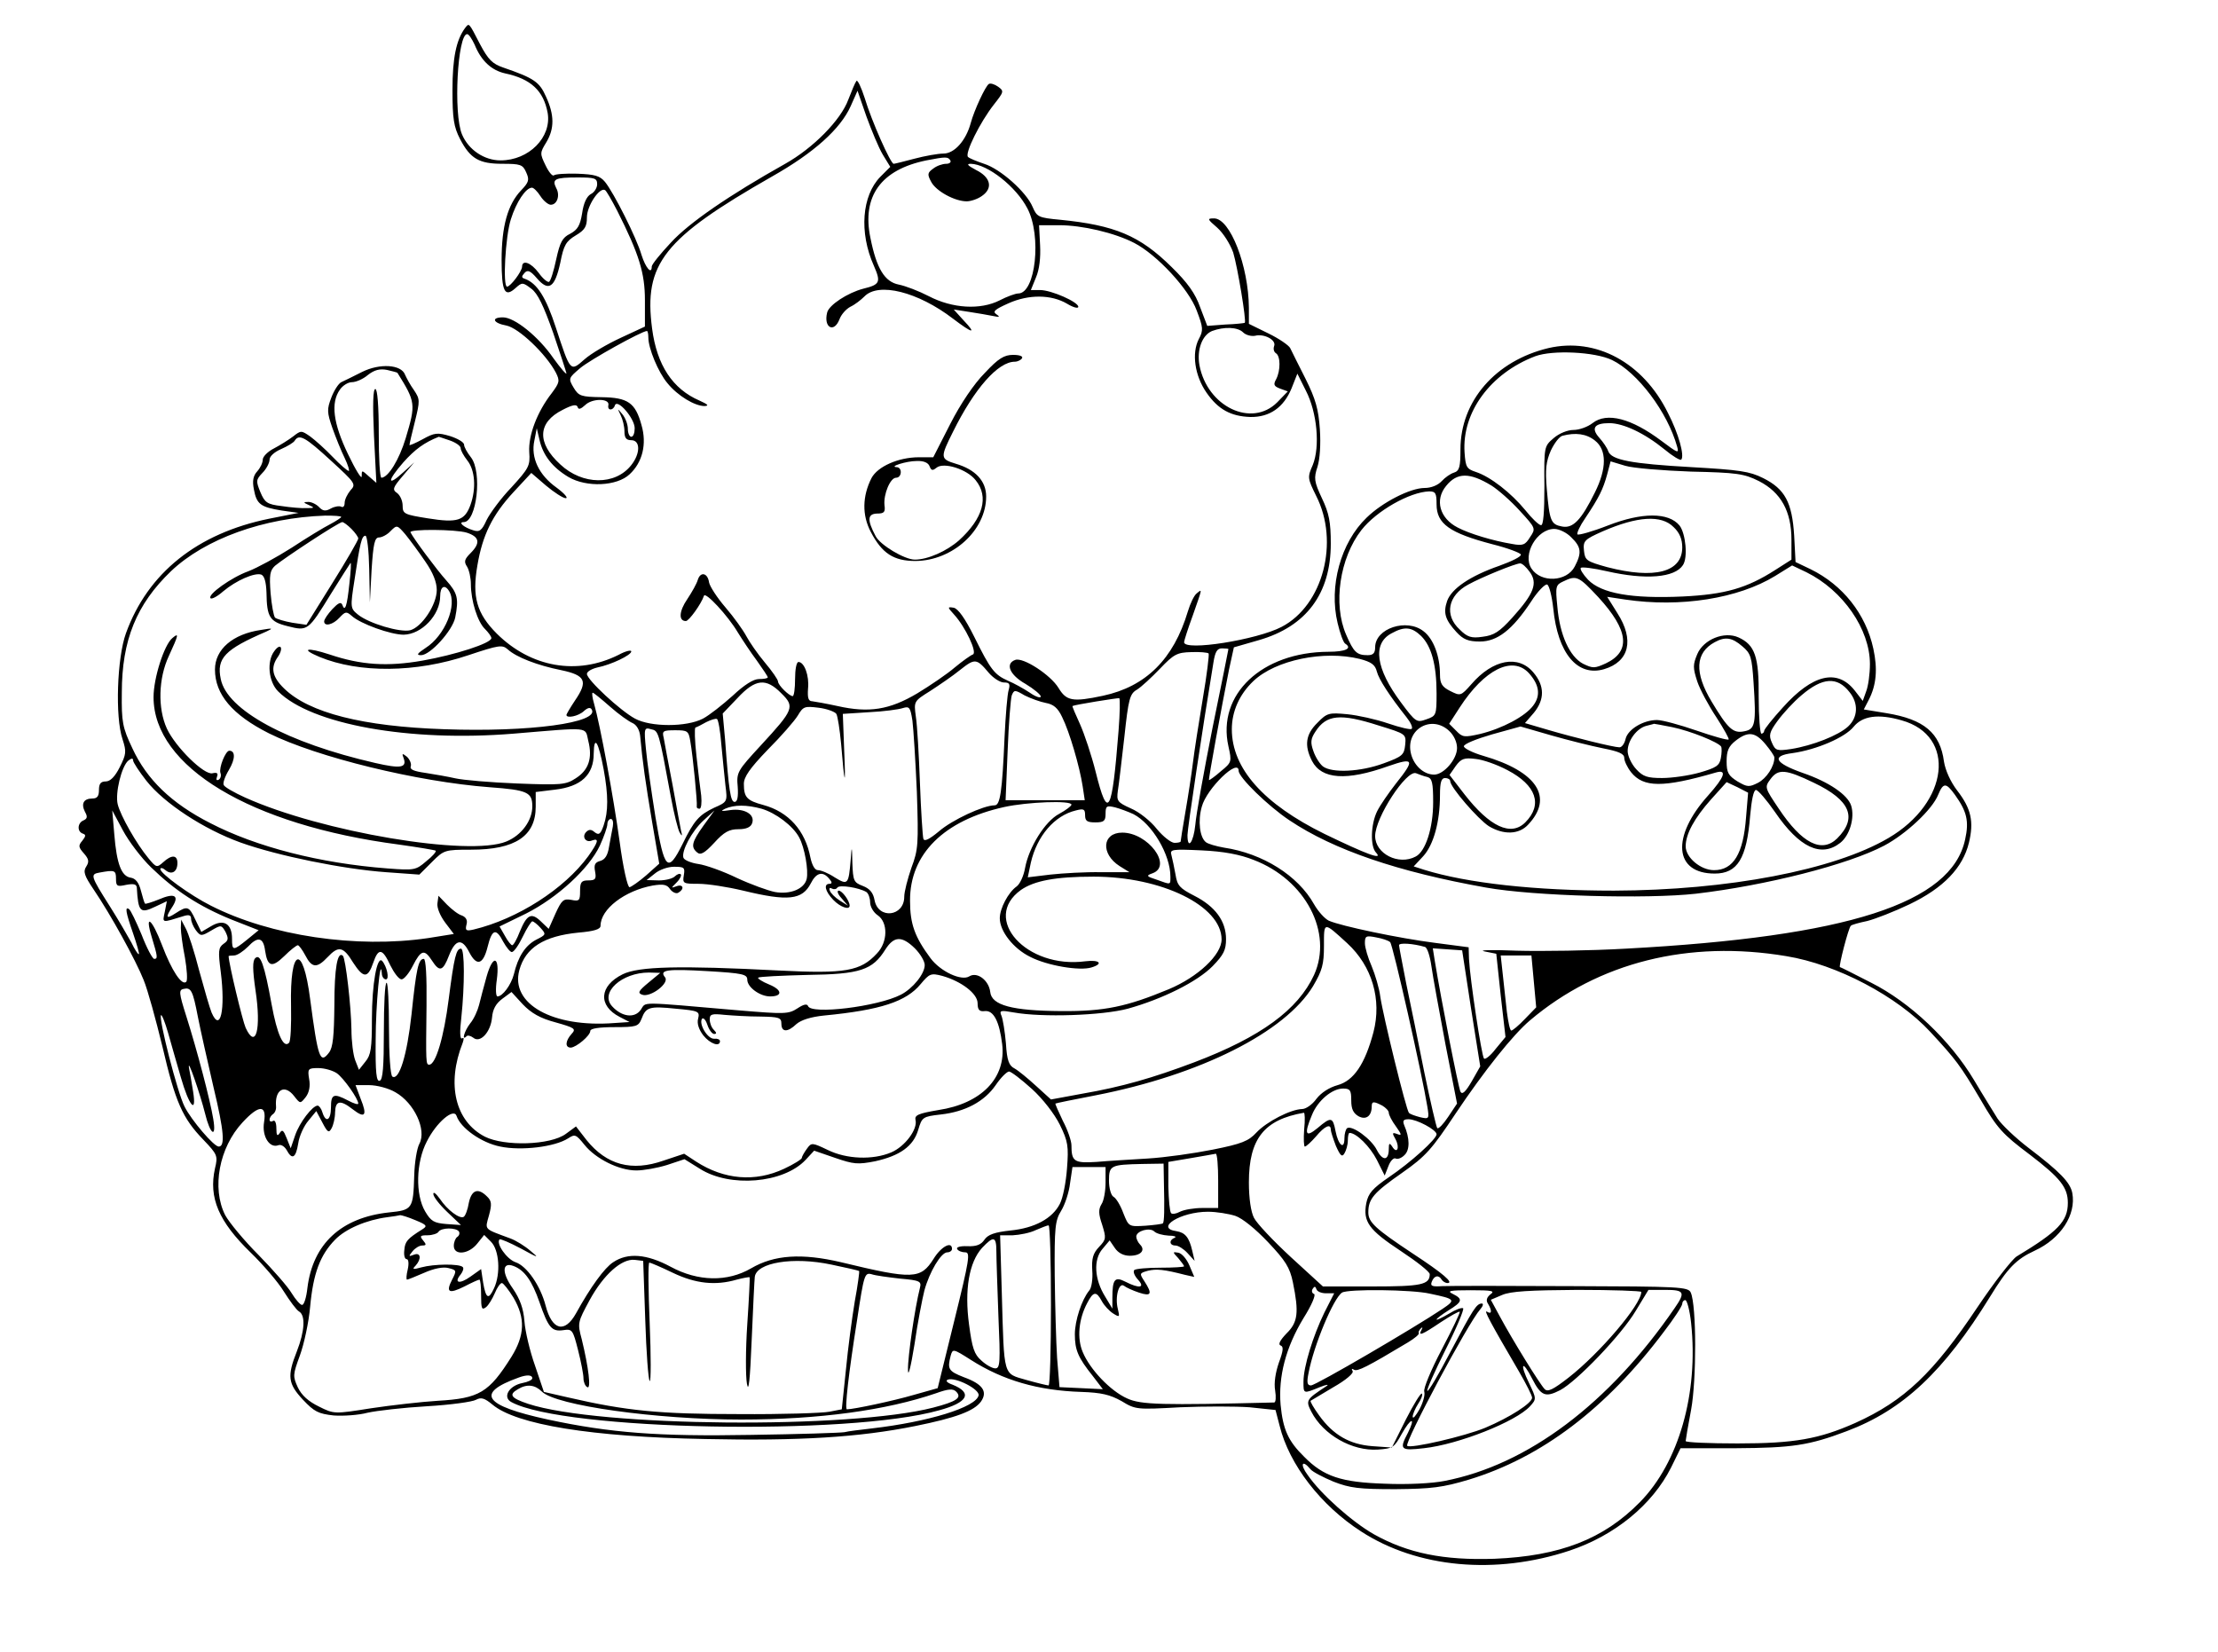 <?xml version="1.0" standalone="no"?>
<!DOCTYPE svg PUBLIC "-//W3C//DTD SVG 20010904//EN"
 "http://www.w3.org/TR/2001/REC-SVG-20010904/DTD/svg10.dtd">
<svg version="1.0" xmlns="http://www.w3.org/2000/svg"
 width="650pt" height="484pt" viewBox="0 0 650 484"
 preserveAspectRatio="xMidYMid meet">
<g transform="translate(0,484) scale(0.1,-0.1)"
fill="#000000" stroke="none">
<path d="M1363 4758 c-26 -35 -37 -88 -37 -182 0 -84 4 -108 22 -143 30 -58
56 -73 124 -73 53 0 60 -2 70 -25 10 -22 8 -29 -15 -53 -39 -41 -57 -105 -57
-204 0 -93 9 -111 41 -82 19 17 21 17 46 -2 19 -14 36 -50 64 -129 21 -61 38
-114 39 -119 0 -5 -17 15 -38 44 -44 64 -114 120 -148 120 -36 0 -29 -17 10
-24 36 -7 116 -83 145 -138 12 -24 11 -29 -12 -60 -43 -55 -69 -124 -66 -173
3 -40 -1 -47 -52 -103 -31 -32 -63 -76 -73 -96 -14 -31 -21 -36 -39 -30 -27 8
-46 24 -28 24 38 0 55 147 21 190 -11 14 -20 30 -20 37 0 7 -19 18 -41 25 -37
11 -46 10 -80 -9 -22 -12 -39 -19 -39 -17 0 3 7 34 16 69 15 61 15 65 -3 92
-11 15 -22 36 -26 45 -11 30 -74 34 -126 8 -25 -13 -53 -26 -61 -30 -8 -4 -21
-24 -29 -45 -13 -34 -13 -43 3 -89 10 -28 26 -68 36 -88 10 -21 15 -38 12 -38
-4 0 -25 18 -47 41 -21 22 -51 49 -66 60 -26 18 -27 18 -50 0 -13 -10 -39 -26
-56 -35 -18 -9 -33 -24 -33 -33 0 -9 -7 -24 -16 -34 -12 -13 -15 -28 -10 -53
8 -44 20 -52 81 -62 l50 -7 -86 -17 c-211 -43 -356 -159 -420 -336 -26 -72
-32 -245 -10 -310 12 -37 11 -44 -8 -82 -14 -28 -28 -42 -41 -42 -15 0 -20 -7
-20 -25 0 -18 -5 -25 -19 -25 -26 0 -34 -15 -22 -39 8 -14 7 -20 -4 -25 -18
-7 -20 -33 -2 -39 9 -3 9 -7 -2 -21 -12 -14 -11 -19 5 -37 14 -16 16 -24 7
-38 -10 -15 -6 -27 21 -67 51 -75 124 -208 147 -266 12 -29 36 -117 55 -195
38 -163 59 -210 120 -273 41 -43 43 -47 34 -84 -19 -86 11 -156 105 -247 36
-35 80 -86 97 -114 17 -27 37 -54 44 -58 20 -11 17 -58 -6 -117 -29 -73 -26
-95 18 -142 33 -35 45 -41 90 -46 28 -2 73 1 99 8 27 6 105 15 174 19 69 4
134 13 144 19 15 8 25 5 48 -14 70 -59 291 -95 624 -101 274 -6 452 5 615 38
119 24 173 44 193 72 20 29 5 51 -50 71 -46 18 -49 24 -39 63 6 21 7 21 59
-12 94 -60 197 -90 324 -94 59 -2 84 -8 118 -27 41 -25 45 -25 171 -18 71 3
163 3 204 0 l76 -8 12 -46 c28 -114 121 -234 239 -310 165 -107 394 -128 611
-56 132 44 242 134 297 243 l28 57 160 0 c167 1 216 8 327 50 165 62 285 175
420 394 52 85 77 110 131 135 76 35 122 105 110 169 -6 31 -36 62 -128 132
-38 29 -79 68 -91 86 -11 18 -43 69 -69 113 -70 117 -188 228 -301 285 -49 25
-90 46 -92 46 -4 2 25 115 32 121 2 3 24 9 48 14 24 6 80 28 124 49 100 48
156 107 174 180 15 62 7 100 -34 153 -20 26 -35 60 -39 85 -11 84 -58 124
-168 142 l-67 11 14 27 c23 44 27 91 14 151 -22 102 -90 187 -184 233 l-44 21
-4 77 c-6 98 -27 137 -91 169 -40 20 -70 24 -209 32 -178 10 -236 21 -245 47
-3 9 -15 27 -26 39 -25 28 -15 43 29 43 41 0 103 -29 162 -77 24 -20 46 -33
49 -30 10 11 -7 75 -39 137 -73 148 -211 222 -350 190 -155 -37 -258 -155
-258 -297 0 -51 -3 -63 -19 -68 -10 -3 -26 -14 -36 -25 -11 -12 -31 -20 -50
-20 -42 0 -124 -42 -170 -87 -76 -73 -111 -201 -85 -309 7 -30 17 -57 22 -60
22 -14 2 -24 -49 -24 -195 -1 -327 -125 -293 -277 10 -45 10 -47 -22 -73 -18
-16 -34 -27 -35 -26 -2 2 37 215 59 325 l14 64 73 21 c139 40 211 136 211 283
0 63 -5 89 -26 133 -23 49 -24 59 -13 92 7 22 10 66 7 110 -4 58 -12 88 -42
148 -21 41 -41 82 -45 90 -4 8 -33 28 -64 43 l-57 28 0 47 c-1 123 -55 262
-102 262 -21 0 -20 -2 9 -27 18 -16 38 -48 47 -73 13 -43 39 -200 34 -206 -2
-1 -27 -4 -57 -5 l-53 -4 -21 55 c-14 40 -37 72 -83 117 -94 93 -167 123 -327
139 -64 6 -68 8 -81 38 -18 43 -94 111 -142 126 -21 7 -43 16 -47 20 -11 9 35
102 76 154 29 37 30 39 12 52 -10 7 -22 11 -27 8 -10 -6 -43 -77 -53 -114 -14
-52 -48 -90 -80 -90 -16 0 -55 -7 -85 -15 -30 -8 -58 -15 -61 -15 -9 0 -65
126 -85 193 -10 31 -21 54 -24 50 -4 -5 -14 -29 -24 -55 -22 -60 -103 -142
-185 -188 -164 -92 -282 -173 -335 -231 -31 -33 -56 -64 -56 -70 0 -25 -18 -4
-30 34 -14 49 -81 182 -107 214 -15 18 -30 22 -81 24 -34 1 -65 -1 -69 -5 -4
-3 -15 10 -24 29 -17 35 -17 37 2 68 24 40 24 80 -1 134 -19 43 -35 54 -125
85 -32 11 -44 23 -68 68 -34 66 -32 63 -44 48z m28 -49 c19 -47 49 -75 89 -84
76 -16 113 -51 125 -116 12 -71 -55 -139 -138 -139 -48 0 -94 31 -113 76 -26
61 -13 294 15 294 5 0 14 -14 22 -31z m1196 -322 l22 -36 -29 -29 c-54 -55
-63 -163 -19 -261 21 -48 18 -55 -31 -67 -46 -12 -101 -48 -106 -70 -11 -44
20 -61 36 -20 5 14 19 30 32 37 13 6 31 20 41 30 41 43 157 14 260 -65 58 -44
70 -46 31 -5 l-29 32 45 -7 c25 -4 56 -9 70 -12 19 -4 22 -3 10 5 -12 8 -5 14
35 32 60 27 126 26 172 -1 18 -11 33 -15 33 -9 0 14 -79 49 -112 49 l-27 0 15
37 c10 23 14 58 12 95 l-3 58 59 0 c67 0 162 -22 220 -52 66 -34 160 -135 183
-198 19 -50 20 -58 6 -84 -21 -41 -12 -107 23 -157 34 -49 71 -69 128 -71 57
-1 98 28 121 84 l17 43 25 -50 c33 -64 42 -164 20 -218 -16 -36 -15 -39 10
-90 69 -135 20 -321 -101 -384 -72 -38 -286 -72 -286 -45 0 4 11 39 25 77 29
83 29 80 12 66 -8 -6 -19 -30 -26 -53 -42 -140 -123 -220 -249 -247 -89 -19
-107 -15 -130 23 -23 38 -104 91 -127 82 -30 -11 -16 -44 30 -70 25 -15 45
-32 45 -37 0 -6 -15 -1 -32 11 -18 12 -47 28 -64 35 -40 18 -51 32 -99 129
-27 54 -47 82 -60 85 -19 3 -19 2 1 -20 33 -36 69 -112 55 -117 -6 -2 -30 -19
-53 -38 -22 -19 -72 -53 -110 -76 -81 -48 -141 -58 -234 -37 -32 7 -66 13 -74
14 -11 0 -14 10 -12 37 4 38 -11 78 -28 78 -6 0 -10 -22 -10 -50 0 -27 -3 -50
-7 -50 -10 0 -43 32 -43 43 0 5 -17 30 -39 56 -21 25 -45 60 -54 77 -9 17 -36
55 -61 84 -25 29 -46 62 -48 73 -4 28 -25 33 -33 8 -3 -11 -17 -36 -31 -57
-24 -35 -26 -64 -4 -64 9 0 45 50 53 74 4 13 70 -58 99 -107 13 -21 38 -59 56
-83 17 -24 32 -46 32 -49 0 -3 -12 -5 -26 -5 -16 0 -43 -17 -77 -49 -29 -26
-68 -57 -87 -67 -48 -25 -153 -25 -199 0 -43 23 -141 114 -141 131 0 7 14 15
31 19 40 8 99 36 99 47 0 5 -17 1 -37 -10 -122 -61 -257 -37 -357 62 -59 59
-73 108 -57 200 15 89 44 148 106 215 l52 56 43 -37 c24 -20 50 -37 58 -37 8
0 -4 14 -27 31 -52 37 -76 88 -65 138 l7 36 8 -34 c10 -45 38 -81 85 -109 53
-31 142 -27 179 8 38 35 51 89 35 144 -18 66 -40 81 -117 82 -60 1 -67 3 -82
28 -16 27 -15 28 19 57 28 24 181 109 196 109 2 0 4 -8 4 -19 0 -32 29 -102
56 -134 30 -37 80 -67 109 -67 14 1 9 5 -15 16 -79 34 -125 104 -139 211 -25
190 33 264 352 446 122 69 200 139 230 206 l20 45 26 -75 c15 -41 36 -92 48
-112z m198 -17 c3 -5 -2 -10 -12 -10 -11 0 -28 -6 -38 -14 -17 -12 -18 -17 -6
-39 14 -27 69 -57 104 -57 12 0 33 7 45 16 33 23 25 55 -18 76 -24 13 -29 18
-15 18 49 -1 133 -67 166 -131 42 -80 24 -249 -27 -249 -8 0 -33 -9 -54 -20
-57 -29 -139 -24 -208 12 -29 15 -68 30 -88 34 -41 8 -65 46 -83 136 -26 123
31 201 164 228 57 11 63 11 70 0z m-1035 -70 c0 -10 -8 -24 -19 -29 -12 -7
-21 -27 -25 -56 -6 -36 -13 -48 -35 -60 -23 -11 -30 -25 -41 -75 -7 -33 -16
-63 -21 -66 -4 -2 -18 9 -30 26 -23 31 -49 40 -49 18 -1 -14 -34 -58 -44 -58
-13 0 -5 147 11 197 16 51 44 93 62 93 5 0 16 -11 25 -25 9 -14 23 -25 30 -25
19 0 28 28 16 49 -13 26 -4 31 62 31 51 0 58 -2 58 -20z m59 -78 c64 -127 81
-182 81 -262 l0 -77 -71 -33 c-39 -18 -87 -46 -106 -63 -42 -37 -41 -38 -84
93 -29 89 -55 130 -91 143 -10 3 -10 7 -1 17 9 10 17 7 36 -15 35 -41 53 -28
69 45 10 52 17 63 45 80 27 16 33 26 33 53 0 34 37 89 53 80 4 -2 20 -30 36
-61z m1834 -356 c8 -8 24 -12 35 -10 26 7 63 -12 56 -30 -3 -8 -1 -17 5 -21
14 -8 14 -51 1 -76 -9 -16 -7 -21 12 -28 l22 -8 -31 -32 c-75 -75 -205 -13
-228 109 -8 45 8 88 37 100 35 13 75 12 91 -4z m1081 -81 c75 -36 163 -153
191 -254 6 -21 2 -19 -46 17 -88 66 -160 85 -202 52 -14 -11 -39 -20 -56 -20
-17 0 -42 -10 -58 -24 -28 -24 -28 -25 -27 -140 0 -77 -3 -116 -10 -115 -6 0
-27 20 -46 44 -41 50 -102 98 -145 112 -27 9 -30 14 -33 57 -8 118 76 232 207
282 51 19 175 13 225 -11z m-3559 -38 c53 -85 54 -91 24 -191 -19 -63 -51
-115 -71 -116 -5 0 -8 59 -8 130 0 82 -4 130 -10 130 -7 0 -8 -46 -4 -137 l7
-138 -22 19 c-21 19 -21 19 -21 0 0 -10 -18 19 -40 65 -44 91 -51 151 -24 189
8 12 24 22 35 22 12 0 33 9 47 21 19 15 35 19 56 15 16 -4 30 -7 31 -9z m618
-94 c-4 -17 14 -17 19 -1 7 21 58 -38 58 -67 0 -14 -4 -25 -10 -25 -5 0 -10
10 -10 23 0 13 -7 32 -16 43 -15 18 -15 18 -5 -3 6 -12 11 -33 11 -47 0 -19 5
-26 20 -26 27 0 27 -39 0 -73 -47 -60 -143 -59 -208 2 -69 63 -67 123 7 160
29 15 41 17 44 8 2 -8 9 -6 22 6 20 20 72 20 68 0z m2891 -104 c35 -27 35 -82
0 -152 -40 -81 -64 -106 -96 -100 -33 6 -37 16 -45 110 -5 58 -2 81 12 113 10
21 25 41 34 43 38 10 70 6 95 -14z m-3704 -59 c72 -66 74 -69 57 -87 -9 -11
-17 -27 -17 -37 0 -9 -4 -14 -10 -11 -5 3 -19 1 -30 -5 -16 -9 -24 -8 -36 5
-8 8 -23 15 -32 14 -14 0 -13 -2 3 -9 18 -8 17 -9 -6 -9 -14 -1 -48 2 -74 6
-42 5 -49 10 -62 41 -13 32 -13 36 6 56 12 12 21 30 21 39 0 10 15 23 34 31
18 8 37 19 40 25 13 20 31 10 106 -59z m349 59 c17 -6 31 -16 31 -22 0 -7 9
-23 20 -37 22 -28 26 -81 9 -129 -17 -47 -38 -54 -125 -40 -69 11 -74 13 -74
37 0 14 -7 30 -16 37 -15 10 -13 16 17 51 l33 39 -32 -29 c-48 -44 -48 -26 0
29 34 38 61 58 104 75 1 0 15 -5 33 -11z m3636 -91 c135 -3 156 -6 200 -28 64
-33 95 -88 95 -172 l0 -58 -47 -30 c-84 -54 -148 -72 -271 -78 -151 -7 -239 9
-278 49 -15 16 -25 32 -21 35 3 3 37 -1 76 -10 114 -26 199 -19 223 18 15 22
8 93 -10 116 -32 39 -110 39 -210 0 -46 -18 -86 -29 -89 -26 -3 3 7 25 23 48
40 60 52 84 64 128 l10 38 43 -13 c23 -7 110 -14 192 -17z m-584 -41 c19 -12
57 -45 83 -74 47 -51 47 -52 30 -77 -14 -23 -21 -26 -53 -20 -55 9 -125 30
-159 48 -53 27 -68 81 -34 122 32 40 69 40 133 1z m-161 -55 c0 -57 38 -84
164 -117 44 -11 81 -25 83 -30 2 -6 -27 -20 -63 -33 -86 -30 -140 -67 -153
-103 -12 -35 -6 -55 27 -91 20 -22 35 -28 69 -28 51 0 95 34 150 117 19 30 41
52 47 50 6 -2 14 -34 18 -70 13 -132 71 -201 149 -178 74 22 89 86 39 164
l-30 48 53 -8 c162 -24 331 3 439 69 l50 31 42 -20 c107 -53 186 -167 186
-269 0 -29 -5 -65 -11 -80 l-10 -28 -24 31 c-51 64 -123 47 -210 -50 -30 -33
-55 -64 -55 -69 0 -4 -4 -8 -8 -8 -4 0 -8 49 -8 108 1 118 -11 152 -59 174
-42 19 -103 -6 -121 -49 -13 -31 -13 -40 0 -80 8 -24 34 -72 56 -105 22 -34
38 -63 36 -65 -2 -3 -45 9 -94 26 -49 17 -101 31 -116 31 -40 0 -85 -27 -92
-55 -3 -14 -11 -25 -18 -25 -17 0 -134 29 -209 51 l-68 20 26 30 c32 39 32 79
-1 118 -44 53 -119 39 -182 -34 -31 -35 -32 -35 -62 -20 -24 12 -30 22 -30 48
0 54 -19 105 -48 127 -49 39 -142 9 -142 -47 0 -17 -6 -23 -22 -23 -32 0 -41
9 -63 60 -39 89 -19 225 45 307 44 56 141 111 198 113 19 0 22 -5 22 -38z
m-3210 -37 c0 -2 -15 -12 -32 -21 -18 -9 -69 -40 -113 -69 -44 -28 -101 -59
-127 -69 -50 -18 -121 -69 -111 -79 3 -4 20 5 37 20 38 32 93 56 112 49 9 -4
14 -22 15 -53 1 -71 9 -85 62 -98 59 -15 60 -14 127 95 29 47 55 87 57 90 3 3
1 -24 -3 -60 -7 -67 -13 -85 -21 -62 -4 9 -12 5 -29 -13 -13 -14 -24 -30 -24
-36 0 -16 26 -10 45 11 17 18 20 19 36 5 25 -23 114 -55 152 -55 53 1 107 58
107 113 0 28 13 36 26 15 25 -40 -12 -131 -69 -167 -24 -16 -28 -21 -13 -21
27 0 92 72 100 110 11 56 7 72 -26 109 -28 31 -97 124 -105 141 -5 10 133 9
165 -1 37 -12 41 -30 11 -60 -18 -18 -20 -25 -10 -40 6 -10 11 -33 11 -51 0
-49 20 -111 41 -131 10 -10 19 -22 19 -27 0 -15 -106 -49 -202 -66 -103 -18
-180 -13 -272 18 -67 22 -87 17 -30 -7 116 -48 283 -47 437 5 90 30 99 31 115
17 25 -23 87 -47 157 -61 71 -15 79 -32 40 -89 -14 -21 -25 -40 -25 -42 0 -11
35 -4 51 11 11 10 19 12 23 5 24 -39 -182 -67 -432 -58 -239 8 -396 48 -469
119 -36 35 -41 62 -18 94 17 26 7 41 -11 16 -23 -30 -17 -90 11 -118 97 -97
385 -149 690 -124 228 19 209 21 219 -21 13 -51 1 -86 -37 -110 -29 -19 -43
-20 -172 -15 -77 3 -158 10 -180 15 -22 5 -62 12 -88 16 -35 5 -47 10 -43 20
2 7 -3 19 -11 27 -14 11 -16 11 -10 -4 10 -28 -9 -31 -83 -14 -258 59 -435
155 -453 246 -13 61 12 87 133 139 22 10 20 11 -15 5 -83 -12 -135 -57 -135
-116 0 -73 51 -133 158 -187 141 -70 435 -142 647 -158 111 -8 125 -15 125
-56 0 -42 -32 -85 -76 -103 -109 -45 -542 28 -766 129 -31 14 -59 30 -62 36
-4 5 3 25 15 45 19 32 19 56 1 56 -11 0 -31 -50 -26 -65 3 -7 1 -16 -5 -20 -7
-3 -8 0 -5 9 4 10 0 13 -13 10 -24 -7 -109 77 -134 131 -27 59 -25 147 6 213
29 63 30 69 10 52 -24 -20 -55 -117 -55 -173 0 -204 284 -375 719 -432 57 -8
105 -16 108 -18 2 -3 -10 -17 -28 -31 -30 -26 -35 -27 -113 -21 -198 15 -385
63 -520 133 -114 58 -186 128 -228 219 -29 61 -32 77 -31 163 0 154 43 259
144 356 100 95 272 157 452 163 26 0 47 -1 47 -4z m3905 -30 c17 -16 25 -35
25 -59 0 -73 -81 -94 -220 -58 -61 17 -65 20 -68 48 -3 29 1 33 55 57 101 44
172 49 208 12z m-3875 -5 c11 -11 20 -24 20 -28 0 -5 -34 -64 -76 -131 l-76
-122 -41 6 c-23 4 -46 11 -51 15 -4 5 -10 37 -13 72 -4 53 -2 66 13 80 26 22
187 128 197 128 4 0 16 -9 27 -20z m216 -95 c23 -33 34 -61 34 -84 0 -43 -44
-109 -78 -118 -30 -7 -121 20 -153 46 -22 18 -23 20 -10 102 16 108 21 129 32
129 5 0 10 -44 11 -97 l2 -98 5 95 c5 77 9 95 22 95 8 0 24 8 34 19 18 18 19
18 43 -10 13 -16 39 -51 58 -79z m3359 70 c29 -28 31 -45 10 -85 -23 -45 -99
-49 -127 -6 -27 41 16 116 67 116 14 0 37 -11 50 -25z m-122 -101 c24 -33 13
-63 -51 -134 -38 -42 -54 -52 -87 -56 -33 -5 -45 -1 -67 21 -46 42 -35 100 25
132 38 21 138 62 152 62 6 0 18 -11 28 -25z m201 -74 c89 -97 96 -159 22 -194
-33 -15 -38 -15 -67 -1 -39 21 -68 84 -75 167 -6 59 -5 64 17 74 39 19 45 16
103 -46z m-519 -114 c30 -30 45 -84 45 -168 0 -64 -1 -66 -30 -76 -28 -10 -31
-9 -74 49 -74 99 -85 173 -28 203 38 21 59 19 87 -8z m941 -30 c25 -21 28 -31
33 -107 8 -120 5 -136 -27 -142 -33 -7 -48 7 -96 87 -51 85 -48 143 9 174 31
17 51 14 81 -12z m-1506 -8 c0 -2 -21 -106 -47 -233 -25 -126 -48 -254 -50
-282 -5 -51 -23 -76 -23 -30 0 18 44 312 76 505 5 32 11 42 25 42 11 0 19 -1
19 -2z m-58 -13 c2 -3 -5 -62 -17 -132 -12 -71 -25 -155 -29 -188 -4 -33 -14
-98 -22 -144 -8 -46 -14 -85 -14 -87 0 -2 -8 -4 -18 -4 -10 0 -34 19 -52 41
-18 23 -52 50 -76 60 -40 18 -42 22 -38 52 3 17 11 88 19 157 12 112 16 127
37 139 13 8 43 36 68 62 40 42 50 47 91 48 25 1 48 -1 51 -4z m443 -16 c34 -9
45 -17 50 -37 6 -23 37 -71 87 -134 12 -15 19 -30 15 -34 -3 -3 -34 4 -69 16
-35 12 -89 24 -120 27 -53 5 -59 4 -87 -25 -35 -34 -39 -67 -16 -112 28 -54
101 -59 224 -15 75 26 78 19 22 -51 -21 -27 -46 -63 -55 -81 -19 -38 -21 -104
-3 -122 21 -23 -29 -4 -151 55 -179 88 -272 192 -272 307 0 52 22 102 63 141
65 62 207 91 312 65z m-1087 -41 c13 -15 33 -28 44 -28 16 0 19 -4 14 -22 -4
-13 -9 -75 -12 -138 -7 -162 -13 -200 -29 -200 -33 0 -125 -43 -163 -76 -29
-24 -43 -31 -46 -22 -2 7 -7 81 -10 163 -3 83 -8 170 -12 195 -6 45 -6 45 42
75 26 17 66 44 88 62 43 34 48 34 84 -9z m1582 0 c31 -34 36 -66 13 -96 -23
-31 -90 -67 -156 -83 -45 -10 -51 -10 -69 9 l-21 21 31 48 c72 111 154 152
202 101z m940 -56 c27 -33 25 -74 -4 -101 -28 -26 -104 -56 -167 -66 -41 -6
-46 -5 -56 18 -10 22 -8 31 16 64 16 22 47 56 71 76 61 52 104 55 140 9z
m-3130 -4 c40 -39 36 -48 -60 -152 -69 -75 -72 -79 -68 -122 2 -29 -1 -44 -9
-44 -12 0 -17 32 -28 182 l-7 77 43 45 c53 57 84 60 129 14z m775 -28 c22 -4
35 -14 48 -42 21 -42 51 -144 60 -203 l6 -40 -116 0 -116 0 6 145 c3 80 9 153
12 162 7 17 9 17 38 0 18 -9 46 -19 62 -22z m-1277 -11 c26 -23 56 -44 66 -48
11 -5 20 -19 22 -37 7 -77 16 -139 35 -252 l21 -123 -38 -34 c-22 -19 -44 -34
-49 -35 -6 0 -19 58 -29 133 -18 131 -57 342 -75 405 -5 17 -7 32 -4 32 3 0
26 -19 51 -41z m1490 -71 c-19 -242 -31 -265 -67 -120 -12 48 -33 111 -46 140
-13 28 -23 52 -22 53 7 4 133 24 137 23 3 -2 2 -45 -2 -96z m-827 50 c4 -7 10
-46 14 -88 10 -124 14 -132 9 -19 l-4 107 78 5 c42 2 86 8 98 12 19 6 22 2 28
-37 3 -24 9 -117 13 -209 5 -153 4 -169 -16 -222 -11 -32 -21 -70 -21 -85 0
-58 -76 -67 -87 -10 -4 22 -14 34 -35 42 -26 10 -28 15 -30 66 -1 53 -2 53 -5
10 -6 -72 -8 -75 -47 -51 -18 12 -40 21 -49 21 -9 0 -17 14 -22 37 -15 79 -64
134 -138 154 -48 13 -57 22 -57 62 0 20 17 45 70 100 39 39 79 85 88 100 16
27 20 28 61 23 25 -3 48 -12 52 -18z m-337 -90 c4 -40 9 -94 12 -120 6 -47 6
-48 -33 -65 -44 -21 -59 -37 -93 -107 -43 -86 -53 -76 -79 79 -12 75 -25 165
-28 200 -6 61 -5 64 15 58 22 -5 22 -3 58 -198 9 -49 21 -97 26 -105 7 -12 8
-10 4 5 -2 11 -14 72 -25 135 -12 63 -24 125 -26 138 -5 20 -2 22 34 22 36 0
39 -2 44 -32 8 -45 21 -181 19 -190 -1 -5 2 -8 8 -8 5 0 7 17 5 38 -3 20 -9
73 -14 117 -5 44 -6 81 -3 83 4 1 18 8 32 16 14 7 28 11 31 9 4 -1 10 -36 13
-75z m1926 56 c81 -25 81 -25 78 -57 -3 -29 -8 -34 -63 -54 -68 -25 -151 -29
-178 -9 -9 7 -22 27 -28 45 -9 25 -8 36 6 57 32 50 73 54 185 18z m1533 15
c161 -45 139 -241 -39 -345 -160 -94 -471 -153 -804 -154 -232 0 -430 22 -556
61 l-31 10 28 30 c30 33 49 100 49 179 0 38 4 50 15 50 8 0 15 -4 15 -9 0 -18
82 -112 113 -132 43 -26 88 -25 115 4 76 80 27 156 -131 202 -31 9 -57 22 -57
28 0 7 38 22 83 35 l83 23 90 -26 c49 -14 117 -31 152 -38 46 -9 62 -16 62
-28 0 -9 9 -28 20 -42 36 -45 93 -46 248 -1 34 10 27 -12 -22 -67 -109 -121
-100 -229 19 -229 67 0 94 44 104 170 4 45 10 75 17 75 6 0 31 -29 56 -65 71
-104 135 -134 191 -90 28 22 43 74 32 109 -10 32 -66 70 -142 96 -82 29 -93
50 -30 58 71 10 154 46 179 77 26 32 72 39 141 19z m-1326 -31 c14 -13 23 -33
23 -50 0 -33 -39 -78 -67 -78 -32 0 -62 29 -69 66 -13 68 62 110 113 62z m654
11 c53 -11 135 -44 143 -57 2 -4 2 -19 -1 -34 -4 -22 -14 -28 -62 -42 -32 -9
-81 -16 -110 -16 -43 0 -56 4 -76 26 -14 15 -25 39 -25 53 0 31 27 67 55 74
11 3 21 5 22 6 1 0 25 -4 54 -10z m273 -50 c14 -17 26 -34 26 -39 0 -26 -23
-61 -48 -74 -26 -13 -31 -13 -60 4 -27 17 -32 26 -32 59 0 31 6 44 26 60 37
29 58 26 88 -10z m-3405 -73 c14 -76 14 -125 0 -165 -9 -26 -14 -29 -26 -20
-10 9 -17 9 -25 1 -14 -14 -1 -33 17 -25 22 8 18 -5 -11 -46 -70 -96 -207
-184 -336 -215 -22 -5 -25 -3 -21 14 4 13 -1 22 -13 27 -11 3 -30 18 -44 32
l-25 26 -3 -22 c-2 -13 8 -37 23 -57 l25 -33 -75 -12 c-210 -31 -462 6 -637
95 -60 30 -148 94 -148 107 0 5 7 4 15 -3 18 -15 35 -5 35 21 0 24 -17 25 -42
2 -18 -16 -20 -16 -43 12 -35 42 -82 125 -90 158 -8 32 11 111 31 128 9 7 14
8 14 1 0 -6 18 -33 39 -60 52 -66 168 -142 276 -181 109 -39 301 -78 427 -87
l97 -7 37 37 c35 35 37 36 115 36 129 0 189 40 189 126 l0 43 57 7 c76 9 113
43 113 106 1 56 14 34 29 -46z m2649 -3 c84 -44 104 -101 52 -153 -42 -42
-104 -13 -178 82 l-44 57 18 26 c16 22 25 25 58 21 22 -2 64 -17 94 -33z
m-788 -2 c0 -19 86 -103 149 -145 130 -87 318 -151 576 -197 139 -25 472 -34
615 -18 205 24 446 85 552 141 64 34 141 106 158 149 15 36 23 36 49 0 35 -49
42 -77 30 -131 -40 -187 -344 -285 -994 -320 -104 -6 -248 -8 -320 -6 -71 3
-114 2 -95 -2 l35 -7 13 -122 14 -122 -29 -35 c-15 -20 -31 -32 -34 -28 -7 7
-41 232 -44 292 l-1 34 -99 13 c-103 13 -275 49 -311 65 -12 6 -31 27 -43 48
-47 84 -150 149 -264 166 -23 4 -47 11 -53 16 -18 14 -24 62 -12 104 14 53
108 144 108 105z m553 -18 c14 -4 17 -17 17 -74 0 -75 -22 -144 -51 -159 -50
-27 -119 8 -119 60 0 54 92 195 120 184 8 -3 23 -9 33 -11z m1133 -17 c107
-51 128 -103 68 -163 -45 -44 -103 -15 -171 87 -41 61 -42 63 -25 86 23 32 45
30 128 -10z m-199 -101 c-8 -107 -37 -155 -94 -155 -39 0 -83 37 -83 70 0 36
26 83 74 137 l46 51 32 -15 31 -16 -6 -72z m-1977 37 c0 -4 -16 -16 -36 -27
-42 -22 -89 -99 -100 -159 -4 -23 -15 -47 -25 -54 -24 -17 -49 -64 -49 -93 0
-38 40 -89 89 -113 50 -26 146 -42 180 -31 36 11 23 23 -18 18 -173 -23 -306
125 -189 209 39 27 101 39 213 39 200 0 375 -86 375 -184 0 -45 -69 -110 -155
-146 -123 -51 -188 -65 -315 -64 -144 1 -204 17 -208 56 -4 34 -38 60 -61 46
-23 -15 -85 14 -114 53 -46 62 -60 100 -60 168 -1 137 99 236 276 275 68 15
197 20 197 7z m-908 -12 c41 -12 92 -50 110 -84 16 -29 28 -97 22 -122 -7 -29
-48 -46 -93 -38 -20 4 -70 22 -111 41 -41 20 -92 38 -113 41 -21 3 -41 11 -44
18 -7 19 24 78 59 110 l32 29 -32 -44 c-35 -49 -38 -63 -19 -79 10 -9 22 -2
50 28 29 32 44 40 71 40 23 0 36 6 40 17 10 26 -22 45 -64 39 -26 -4 -30 -3
-15 4 27 12 63 12 107 0z m1090 -16 c54 -28 108 -118 108 -183 0 -25 2 -24
-40 -9 -31 10 -32 12 -12 19 59 22 -14 119 -89 119 -59 0 -64 -62 -8 -98 l29
-18 -82 0 c-46 1 -113 -3 -150 -7 l-66 -8 9 43 c18 78 69 138 132 153 23 6 27
4 27 -14 0 -17 6 -21 30 -21 25 0 30 4 30 25 0 23 3 25 28 19 15 -4 39 -13 54
-20z m-2879 -156 c70 -68 140 -114 236 -153 l79 -31 -33 -27 c-42 -34 -45 -34
-45 2 0 44 -24 59 -61 37 l-29 -17 -17 35 c-19 41 -24 42 -58 20 -29 -19 -31
-13 -9 20 20 32 5 40 -41 20 -20 -8 -39 -14 -40 -12 -2 2 -7 19 -12 38 -6 24
-16 36 -30 38 -27 4 -41 40 -48 127 l-6 70 31 -58 c17 -32 54 -81 83 -109z
m1353 120 c-3 -13 -7 -39 -11 -59 -4 -26 -12 -38 -26 -42 -15 -4 -19 -11 -15
-31 4 -22 1 -26 -20 -26 -20 0 -24 -5 -24 -31 0 -28 -2 -31 -26 -26 -23 4 -28
-1 -46 -40 l-20 -45 -23 22 c-28 27 -41 20 -62 -31 -8 -21 -18 -39 -22 -39 -3
0 -13 12 -21 27 l-16 28 78 38 c91 46 184 131 216 199 12 26 22 55 22 63 0 8
5 15 10 15 6 0 8 -10 6 -22z m1878 -98 c152 -58 233 -213 177 -337 -47 -102
-156 -182 -351 -256 -122 -46 -212 -72 -328 -92 l-92 -17 -44 40 c-24 22 -52
45 -63 51 -16 8 -22 23 -25 73 -3 35 -9 71 -13 81 -7 16 -3 17 36 10 83 -15
259 -9 334 11 101 28 204 79 249 125 32 33 39 47 39 79 0 53 -32 96 -93 127
-43 22 -50 30 -55 62 -4 21 -9 46 -12 57 -5 17 1 18 88 14 65 -3 113 -12 153
-28z m-1670 -45 c-4 -24 -2 -25 43 -25 27 0 85 -9 131 -20 132 -32 173 -27
198 21 16 32 35 37 54 14 9 -10 9 -15 1 -15 -18 0 -13 -22 11 -47 20 -21 48
-31 48 -17 0 14 -22 44 -32 44 -6 0 -3 -10 8 -22 l19 -22 -24 15 c-14 9 -27
22 -29 29 -3 7 0 10 6 6 6 -3 13 -2 16 3 6 9 63 0 85 -13 6 -4 11 -18 11 -30
0 -13 10 -30 22 -38 31 -21 30 -79 -2 -112 -48 -52 -92 -60 -288 -50 -290 15
-410 12 -457 -11 -69 -34 -73 -92 -9 -125 l29 -15 -45 -3 c-180 -14 -305 56
-278 155 18 66 72 100 173 110 47 4 65 10 65 20 0 49 71 103 153 118 31 5 42
3 51 -11 7 -9 18 -14 24 -10 19 11 14 26 -5 19 -17 -6 -17 -6 0 11 10 10 15
21 12 24 -3 3 -11 0 -17 -6 -7 -7 -28 -12 -47 -12 l-36 1 24 19 c13 11 38 20
56 20 30 0 33 -2 29 -25z m-1664 -10 c0 -22 3 -24 30 -18 22 4 30 2 31 -8 4
-72 10 -77 54 -56 l34 16 -6 -31 c-7 -34 -11 -33 57 -12 14 4 20 2 20 -8 0 -8
6 -23 14 -34 14 -18 16 -18 45 -1 29 17 30 17 42 -4 9 -19 9 -25 -6 -35 -15
-11 -16 -21 -8 -82 14 -111 -1 -180 -27 -119 -5 12 -21 67 -36 122 -14 55 -32
111 -40 125 l-13 25 -1 -24 c0 -13 5 -52 12 -87 6 -35 8 -67 4 -71 -13 -13
-43 33 -71 107 -30 79 -52 95 -30 23 17 -56 18 -63 7 -63 -5 0 -22 32 -37 71
-16 38 -32 72 -37 75 -12 8 -10 -8 12 -71 11 -32 19 -60 17 -61 -2 -2 -12 13
-22 34 -11 20 -39 68 -63 106 -57 90 -58 94 -30 99 44 8 48 7 48 -18z m1244
-144 c17 -19 17 -20 -13 -35 -32 -17 -53 -50 -65 -101 -8 -31 -33 -65 -48 -65
-5 0 -6 22 -2 49 9 69 -11 76 -30 9 -8 -29 -18 -66 -22 -83 -4 -16 -15 -41
-26 -54 -17 -22 -26 -53 -11 -38 3 4 12 2 20 -4 20 -17 51 16 55 59 2 24 11
41 30 55 l27 20 33 -36 c25 -26 51 -41 96 -53 57 -16 61 -19 47 -34 -18 -20
-20 -40 -2 -40 16 1 57 35 57 49 0 7 26 11 70 11 65 0 71 2 80 24 13 35 23 38
101 30 67 -6 70 -8 65 -29 -4 -14 2 -32 15 -49 20 -25 49 -35 49 -17 0 5 -8 8
-17 7 -19 -1 -45 42 -36 58 4 5 11 -2 16 -17 5 -15 14 -27 20 -27 8 0 7 4 -1
12 -7 7 -12 20 -12 31 0 15 6 17 43 13 23 -2 70 -5 105 -5 55 -1 62 -3 62 -21
0 -25 18 -26 44 -1 14 12 42 21 81 25 166 16 241 41 283 92 26 31 30 33 64 24
56 -16 103 -52 103 -80 0 -19 5 -25 21 -23 26 3 43 -31 51 -97 12 -99 -61
-174 -187 -193 -59 -10 -70 -15 -67 -29 7 -27 -31 -78 -71 -95 -54 -23 -131
-20 -186 7 -46 22 -48 22 -61 4 -8 -11 -15 -23 -15 -27 0 -4 -24 -19 -52 -32
-85 -40 -176 -32 -258 21 l-35 23 -60 -20 c-94 -33 -167 -13 -226 60 l-31 40
-30 -22 c-45 -33 -179 -37 -237 -8 -87 45 -113 154 -65 275 4 12 4 17 -2 13
-6 -3 -7 19 -2 61 10 94 10 202 -1 202 -14 0 -20 -24 -36 -148 -14 -111 -38
-192 -57 -192 -10 0 -10 5 -8 173 1 87 -2 137 -8 137 -16 0 -22 -29 -36 -163
-13 -119 -36 -194 -56 -182 -6 4 -10 66 -10 141 0 74 -3 134 -7 134 -5 0 -8
-64 -8 -142 0 -104 -3 -142 -12 -145 -10 -4 -13 24 -12 119 0 104 14 250 18
196 0 -10 6 -18 12 -18 11 0 3 38 -11 54 -15 16 -30 -68 -30 -170 0 -86 -3
-106 -19 -125 l-19 -24 -11 28 c-6 16 -11 56 -11 90 -1 69 -17 207 -25 216
-16 15 -25 -36 -25 -144 -1 -91 -4 -125 -16 -140 -26 -34 -32 -16 -55 157 -21
165 -60 152 -56 -20 1 -55 -1 -104 -6 -108 -16 -17 -35 25 -51 113 -21 116
-33 150 -48 135 -8 -8 -8 -33 1 -95 17 -113 1 -174 -29 -109 -9 20 -49 186
-50 210 0 1 7 2 16 2 9 0 27 12 41 26 29 31 45 27 50 -12 7 -47 20 -51 56 -16
18 18 36 32 40 32 3 0 13 -13 22 -30 19 -37 34 -38 65 -5 32 34 46 32 75 -16
30 -46 43 -47 59 0 15 44 27 42 50 -8 11 -22 25 -41 33 -41 7 0 22 18 33 40
24 47 34 49 56 15 22 -34 32 -32 50 15 19 48 38 51 59 10 22 -43 41 -37 54 15
13 53 25 56 46 15 9 -16 20 -30 25 -30 6 0 20 20 32 45 12 25 25 45 28 45 4 0
15 -9 24 -19z m2364 -45 c73 -67 102 -165 77 -261 -25 -94 -58 -142 -105 -155
-25 -7 -48 -22 -62 -40 -12 -17 -31 -30 -42 -30 -34 -1 -104 -37 -134 -69 -23
-25 -43 -33 -128 -50 -55 -11 -140 -23 -190 -26 -49 -3 -117 -7 -151 -10 -65
-4 -73 1 -73 49 0 12 -11 45 -25 71 -13 27 -23 50 -22 51 1 1 54 12 117 24
308 60 556 185 638 320 27 46 32 64 32 118 0 72 -2 72 68 8z m126 3 c8 -7 94
-389 109 -482 6 -36 5 -37 -21 -31 -15 4 -30 9 -33 13 -8 8 -76 285 -84 341
-3 24 -15 64 -25 88 -11 25 -20 55 -20 68 0 21 3 23 33 17 17 -3 36 -9 41 -14z
m-1393 -18 c16 -16 29 -38 29 -49 0 -26 -35 -69 -70 -87 -68 -35 -264 -59
-272 -33 -3 7 -13 5 -31 -7 -26 -17 -38 -17 -170 -6 -302 26 -272 26 -289 2
-18 -26 -56 -21 -84 10 -37 40 28 99 108 99 l33 -1 -35 -29 c-29 -24 -32 -30
-18 -35 24 -9 81 34 67 51 -18 22 6 25 126 18 101 -6 115 -9 115 -25 0 -22 37
-49 67 -49 37 0 36 19 -3 35 -20 8 -35 18 -32 20 3 3 68 6 144 8 155 2 191 14
229 75 25 39 48 40 86 3z m1495 4 c7 -2 15 -28 19 -57 4 -29 23 -132 41 -228
l34 -174 -26 -39 c-14 -21 -28 -36 -32 -33 -3 4 -20 77 -38 164 -17 86 -41
203 -53 260 -11 57 -21 108 -21 112 0 8 42 5 76 -5z m135 -180 l27 -170 -25
-44 c-18 -31 -28 -40 -33 -30 -6 12 -56 266 -75 382 l-6 38 43 -3 43 -3 26
-170z m924 153 c148 -24 326 -118 422 -222 75 -81 88 -98 147 -198 49 -85 65
-102 145 -162 89 -68 111 -96 111 -141 0 -54 -29 -84 -150 -157 -14 -9 -66
-76 -115 -149 -129 -193 -214 -274 -358 -339 -106 -47 -178 -60 -345 -60 -84
0 -152 3 -152 7 0 3 7 45 16 92 16 87 16 305 -1 343 -7 17 -34 18 -349 19
-187 1 -358 1 -379 0 -30 -2 -36 0 -31 13 7 18 20 21 29 6 3 -5 11 -10 17 -10
20 0 -14 29 -101 86 -110 73 -131 92 -131 121 0 40 16 58 99 116 70 49 87 69
157 174 83 124 168 231 218 273 201 170 465 236 751 188z m-740 -74 l7 -76
-33 -34 c-18 -19 -36 -34 -40 -34 -4 0 -9 25 -13 55 -3 30 -9 80 -12 110 l-6
55 45 0 45 0 7 -76z m-3915 -104 c7 -36 28 -129 46 -207 31 -129 34 -173 15
-173 -14 0 -80 77 -100 117 -21 41 -77 260 -69 268 2 3 12 -21 21 -53 9 -31
25 -89 37 -129 24 -84 47 -111 36 -42 -4 24 -9 55 -12 69 -6 37 33 -77 47
-133 15 -62 34 -75 24 -16 -9 55 -47 200 -79 301 -22 69 -22 77 -8 80 22 5 27
-4 42 -82z m407 -165 c20 -14 63 -75 63 -89 0 -4 -13 0 -30 9 -42 22 -50 19
-50 -20 0 -38 -15 -47 -25 -15 -3 11 -10 20 -14 20 -15 0 -53 -49 -66 -87
l-13 -38 -12 30 c-9 23 -13 26 -20 15 -7 -11 -10 -8 -10 13 0 16 -4 26 -10 22
-5 -3 -10 -2 -10 4 0 5 5 13 10 16 6 4 10 14 9 23 -4 49 25 66 53 30 18 -23
18 -23 34 -3 10 13 14 32 10 53 -5 30 -3 32 27 32 18 0 42 -7 54 -15z m2037
-46 c32 -29 66 -73 82 -105 24 -49 26 -63 21 -128 -3 -41 -12 -87 -21 -104
-22 -43 -74 -71 -145 -78 -46 -5 -66 -12 -76 -27 -10 -15 -24 -20 -50 -19 -21
1 -33 -3 -30 -8 3 -6 14 -10 24 -10 15 0 12 -21 -32 -199 l-49 -199 -71 -20
c-58 -17 -175 -42 -195 -42 -7 0 5 105 30 263 20 132 22 138 42 133 11 -4 49
-9 84 -13 58 -5 63 -8 58 -27 -15 -59 -36 -204 -35 -240 0 -24 8 6 19 74 9 63
23 134 29 158 15 55 49 112 67 112 8 0 14 5 14 10 0 24 -32 7 -54 -29 -38 -60
-60 -61 -271 -10 -115 27 -196 22 -264 -18 -69 -40 -155 -39 -236 5 -69 37
-125 42 -168 13 -25 -16 -66 -72 -109 -150 -33 -59 -70 -50 -89 23 -15 58 -55
116 -88 127 -26 9 -58 55 -47 67 3 2 31 -10 63 -27 51 -28 55 -29 28 -7 -16
14 -43 31 -60 37 -78 29 -74 24 -62 67 9 33 8 43 -6 56 -26 26 -45 19 -53 -19
-3 -19 -10 -38 -15 -41 -12 -7 -48 20 -70 53 -11 15 -19 22 -19 14 0 -8 18
-31 40 -52 l41 -39 -43 3 c-36 3 -45 8 -62 37 -29 49 -27 144 5 205 28 56 79
99 87 75 12 -36 73 -79 128 -90 62 -13 160 -1 199 24 20 13 23 12 48 -19 33
-41 101 -75 152 -75 21 0 61 7 90 16 l51 17 45 -28 c88 -56 245 -43 310 26
l25 27 61 -21 c55 -19 67 -20 118 -10 72 16 112 44 126 92 11 37 13 39 66 45
72 8 128 38 161 86 15 22 32 39 39 40 6 0 36 -23 67 -51z m-1865 -10 c55 -31
92 -110 70 -151 -7 -13 -14 -54 -15 -93 -3 -98 -5 -101 -74 -108 -140 -15
-223 -92 -239 -221 -3 -28 -10 -51 -16 -50 -5 0 -19 16 -30 34 -11 19 -55 69
-97 112 -42 42 -86 95 -98 117 -40 79 -18 198 51 272 48 52 71 52 63 1 -7 -42
16 -78 42 -68 8 3 18 -4 24 -14 16 -30 27 -24 34 19 3 22 17 52 30 67 l23 28
18 -34 c15 -29 19 -31 27 -16 5 9 10 30 10 46 1 35 15 38 52 9 36 -28 43 -18
23 31 l-15 40 40 0 c22 0 57 -9 77 -21z m2801 -24 c0 -25 6 -37 21 -46 22 -12
39 0 39 29 0 15 6 15 31 2 10 -6 19 -15 19 -21 0 -6 9 -24 21 -40 17 -24 18
-28 3 -22 -14 5 -15 3 -4 -16 13 -25 4 -44 -10 -21 -8 12 -10 10 -10 -7 0 -35
-18 -36 -35 -3 -16 32 -72 73 -87 64 -4 -3 -8 -16 -8 -30 0 -35 -18 -20 -26
21 -8 42 -13 43 -53 9 -35 -29 -40 -18 -16 39 17 42 59 77 91 77 21 0 24 -5
24 -35z m-138 -85 c-2 -27 -1 -50 2 -50 4 0 19 14 33 30 25 30 43 38 43 20 0
-6 7 -27 15 -48 13 -29 18 -34 25 -22 5 8 10 25 10 38 0 12 2 22 5 22 20 0 60
-40 80 -79 l23 -46 11 28 c6 16 16 25 21 22 6 -3 17 1 26 10 16 15 16 49 -1
88 -5 13 -2 17 13 17 24 0 82 -31 82 -44 0 -14 -75 -82 -140 -126 -48 -33 -60
-47 -66 -76 -10 -54 7 -78 101 -140 47 -31 85 -61 85 -68 0 -31 -25 -36 -168
-36 l-145 0 -94 86 c-52 48 -100 99 -108 115 -9 17 -15 57 -15 104 0 128 45
184 161 204 3 1 4 -21 1 -49z m-252 -150 l0 -80 -46 0 c-25 0 -54 -5 -66 -11
-11 -6 -23 -8 -26 -4 -4 4 -7 39 -8 78 l0 72 65 11 c36 6 69 12 74 13 4 0 7
-35 7 -79z m-159 -7 c2 -77 1 -114 -3 -118 -2 -2 -25 -5 -51 -7 -49 -3 -49 -3
-65 37 -8 22 -21 44 -29 48 -7 4 -13 25 -13 47 0 45 5 47 98 49 l62 1 1 -57z
m-171 2 c0 -25 -5 -54 -12 -64 -9 -15 -9 -28 2 -60 12 -39 12 -43 -9 -65 -18
-19 -22 -34 -20 -69 2 -25 -2 -52 -9 -59 -22 -27 -42 -88 -42 -128 0 -46 9
-68 53 -123 l29 -38 -63 3 -64 3 -7 85 c-3 47 -6 156 -7 242 -1 141 1 161 19
190 11 18 23 54 26 81 l7 47 48 0 49 0 0 -45z m380 -98 c21 -7 60 -39 96 -77
51 -54 64 -74 73 -118 18 -88 15 -117 -19 -150 -19 -20 -25 -32 -17 -35 9 -3
8 -15 -5 -50 -10 -29 -15 -60 -11 -82 3 -19 2 -35 -3 -35 -328 -8 -390 -7
-431 12 -49 22 -109 85 -130 136 -17 40 -12 96 13 143 18 35 27 36 43 6 7 -13
22 -29 33 -36 19 -12 20 -11 14 13 -9 35 3 79 18 68 6 -5 26 -14 44 -20 36
-12 40 -4 16 33 -15 23 -15 24 10 31 25 6 47 4 109 -12 l27 -6 -14 33 c-8 19
-22 36 -33 38 -17 3 -17 2 0 -16 9 -11 17 -21 17 -24 0 -2 -31 -4 -69 -4 -38
0 -73 -3 -77 -7 -4 -5 1 -17 11 -28 22 -24 4 -27 -37 -6 -31 16 -38 7 -38 -47
l0 -32 -21 35 c-32 51 -35 109 -8 140 l21 25 15 -22 c10 -15 26 -23 44 -23 32
0 47 16 30 33 -6 6 -11 17 -11 23 0 17 40 28 53 15 6 -6 25 -11 42 -12 16 0
24 -3 18 -6 -18 -7 -16 -23 2 -23 8 0 24 -10 35 -22 l21 -23 -7 30 c-9 39 -21
53 -46 57 -65 9 12 57 92 57 25 0 61 -6 80 -12z m-2402 -13 c34 -14 35 -17 19
-27 -43 -27 -50 -35 -52 -60 -2 -15 1 -27 7 -27 5 0 7 -12 3 -30 -4 -16 -5
-30 -2 -30 2 0 25 9 50 20 29 13 56 18 71 14 24 -6 25 -7 11 -34 -19 -37 -10
-43 36 -20 21 11 41 20 44 20 3 0 5 -21 5 -46 0 -39 2 -44 14 -35 8 6 19 25
26 41 7 17 16 30 21 30 4 0 20 -20 34 -43 35 -60 33 -110 -6 -173 -66 -105
-94 -122 -216 -129 -48 -3 -136 -13 -196 -22 -107 -17 -108 -17 -152 5 -31 15
-51 33 -62 56 -15 33 -15 37 6 94 12 33 26 97 30 143 9 97 29 151 73 196 31
32 92 58 153 66 17 2 34 5 38 6 4 0 24 -6 45 -15z m1862 -249 c0 -129 -3 -235
-7 -235 -4 0 -33 7 -65 16 -69 20 -65 6 -72 252 l-5 172 37 0 c20 1 51 7 67
15 17 7 33 14 38 14 4 1 7 -105 7 -234z m-1735 216 c3 -5 1 -12 -5 -16 -5 -3
-10 -15 -10 -26 0 -29 44 -25 69 7 l20 25 20 -20 c24 -24 29 -93 9 -136 -16
-35 -24 -31 -32 16 l-6 40 -31 -22 c-32 -23 -50 -19 -29 6 7 9 10 19 6 22 -10
10 -85 9 -121 -1 -25 -7 -28 -6 -17 5 18 20 15 40 -5 32 -16 -6 -16 -5 -4 10
7 9 20 17 28 17 13 0 13 3 3 15 -11 13 -8 15 13 15 14 0 29 5 32 10 8 13 52
13 60 1z m1575 -58 c0 -21 3 -107 6 -190 6 -135 5 -153 -9 -153 -9 0 -27 10
-41 23 -21 18 -27 37 -36 105 -14 102 0 183 38 225 34 36 42 34 42 -10z
m-1029 -200 c3 -95 9 -176 13 -180 4 -4 4 73 0 170 -4 97 -5 177 -1 177 3 0
34 -13 69 -30 67 -32 125 -38 187 -20 19 5 36 8 38 7 1 -2 -2 -64 -7 -138 -5
-74 -5 -152 -1 -174 5 -28 9 9 14 130 4 94 8 176 9 183 5 42 112 60 225 36 43
-9 79 -17 81 -19 1 -1 -4 -41 -13 -89 -8 -48 -20 -138 -26 -201 l-12 -115 -36
-7 c-20 -4 -139 -8 -266 -7 -231 0 -328 9 -501 49 l-70 16 -26 77 c-15 42 -29
101 -31 130 -3 38 -13 65 -34 96 -33 46 -32 79 2 66 32 -12 54 -43 76 -106 26
-75 36 -87 70 -82 26 4 28 1 43 -58 9 -35 16 -72 16 -83 0 -11 5 -23 11 -26
12 -8 4 58 -16 140 -13 48 -12 50 23 115 41 75 94 122 132 118 l25 -3 6 -172z
m1995 77 l24 0 -29 -57 c-33 -68 -61 -158 -61 -202 0 -36 -1 -36 48 -16 20 8
29 9 18 2 -58 -38 -60 -41 -43 -74 35 -68 120 -116 195 -111 44 3 48 6 70 46
27 48 42 51 18 3 -26 -49 -22 -53 47 -45 101 11 270 78 311 123 19 21 19 22
-3 68 -28 57 -20 70 9 13 26 -51 39 -56 82 -34 48 25 180 162 222 233 l37 61
50 0 c55 0 59 -7 27 -53 -192 -280 -431 -460 -675 -507 -35 -7 -109 -11 -175
-8 -127 4 -179 21 -236 79 -47 46 -62 80 -69 152 -7 83 15 168 67 254 24 38
37 69 31 71 -6 2 -8 9 -4 15 5 8 8 8 11 -1 2 -7 15 -12 28 -12z m304 -1 c76
-16 77 -18 37 -45 -82 -55 -371 -224 -385 -224 -11 0 -13 8 -7 37 15 80 73
219 98 235 17 11 205 9 257 -3z m178 -2 c-11 -9 -14 -18 -7 -28 12 -20 11 -32
-3 -23 -11 7 8 -29 94 -176 21 -36 38 -70 38 -76 0 -16 -66 -58 -137 -88 -60
-25 -220 -62 -229 -53 -9 9 179 361 214 400 8 9 10 17 5 17 -16 0 -25 -15 -93
-143 -34 -65 -64 -116 -67 -113 -3 2 21 56 53 120 32 63 55 118 52 122 -4 3
-23 -4 -42 -16 -20 -12 -36 -19 -36 -17 0 3 16 15 35 27 41 25 43 33 13 48
-19 9 -9 11 52 11 63 0 72 -2 58 -12z m442 7 c0 -37 -122 -180 -213 -251 -45
-35 -61 -43 -70 -34 -14 14 -95 145 -132 214 l-26 48 33 14 c25 11 81 14 221
15 103 0 187 -3 187 -6z m146 -91 c22 -206 -36 -409 -150 -525 -107 -109 -235
-158 -426 -166 -149 -5 -254 16 -354 72 -63 36 -155 117 -194 174 -23 31 -16
46 8 17 6 -8 37 -24 68 -37 49 -19 75 -22 182 -22 106 1 138 5 215 28 213 65
402 208 571 433 30 39 54 76 54 82 0 6 4 11 9 11 5 0 13 -30 17 -67z m-731
-78 c-31 -59 -54 -114 -51 -123 3 -10 -4 -33 -14 -52 -11 -19 -19 -29 -20 -22
0 7 7 24 16 38 9 13 14 27 11 30 -3 3 -24 -31 -47 -76 l-41 -82 -57 4 c-67 5
-115 33 -156 90 -16 22 -27 41 -25 43 2 1 32 19 67 40 37 21 60 41 56 47 -4 7
-2 8 4 4 10 -6 38 8 158 80 20 12 34 24 32 27 -2 3 1 9 6 14 5 5 6 3 2 -4 -11
-20 1 -15 56 22 29 19 54 33 56 31 2 -2 -22 -52 -53 -111z m-2665 -84 c0 -5
-13 -11 -29 -14 -40 -8 -59 -42 -32 -56 154 -83 988 -99 1253 -24 85 23 99 51
40 75 -17 6 -22 12 -14 15 22 8 93 -28 90 -46 -7 -35 -148 -78 -313 -97 -33
-4 -69 -8 -80 -11 -11 -2 -135 -6 -275 -8 -271 -5 -412 6 -594 45 -189 41
-214 77 -86 123 24 9 40 8 40 -2z m28 -39 c41 -41 336 -82 584 -82 228 0 425
27 571 77 36 13 50 14 59 5 18 -18 2 -29 -67 -47 -244 -63 -980 -57 -1187 11
-51 17 -58 27 -30 43 26 16 50 13 70 -7z"/>
<path d="M2886 3747 c-31 -31 -71 -90 -101 -149 l-50 -98 -42 0 c-60 0 -121
-27 -139 -61 -27 -53 -28 -109 -2 -158 33 -63 67 -85 131 -85 109 1 207 90
207 189 0 45 -31 79 -89 96 -46 14 -46 18 -8 94 63 127 132 205 181 205 8 0
18 5 21 10 4 6 -7 10 -26 10 -26 0 -43 -10 -83 -53z m-162 -273 c5 -13 9 -14
20 -5 21 18 90 -4 115 -36 40 -49 22 -112 -48 -176 -36 -32 -92 -57 -130 -57
-30 0 -102 43 -115 69 -25 47 -24 65 4 66 21 0 25 4 22 25 -3 32 17 80 34 80
17 0 19 30 2 31 -25 1 28 18 58 18 21 1 34 -5 38 -15z"/>
</g>
</svg>
